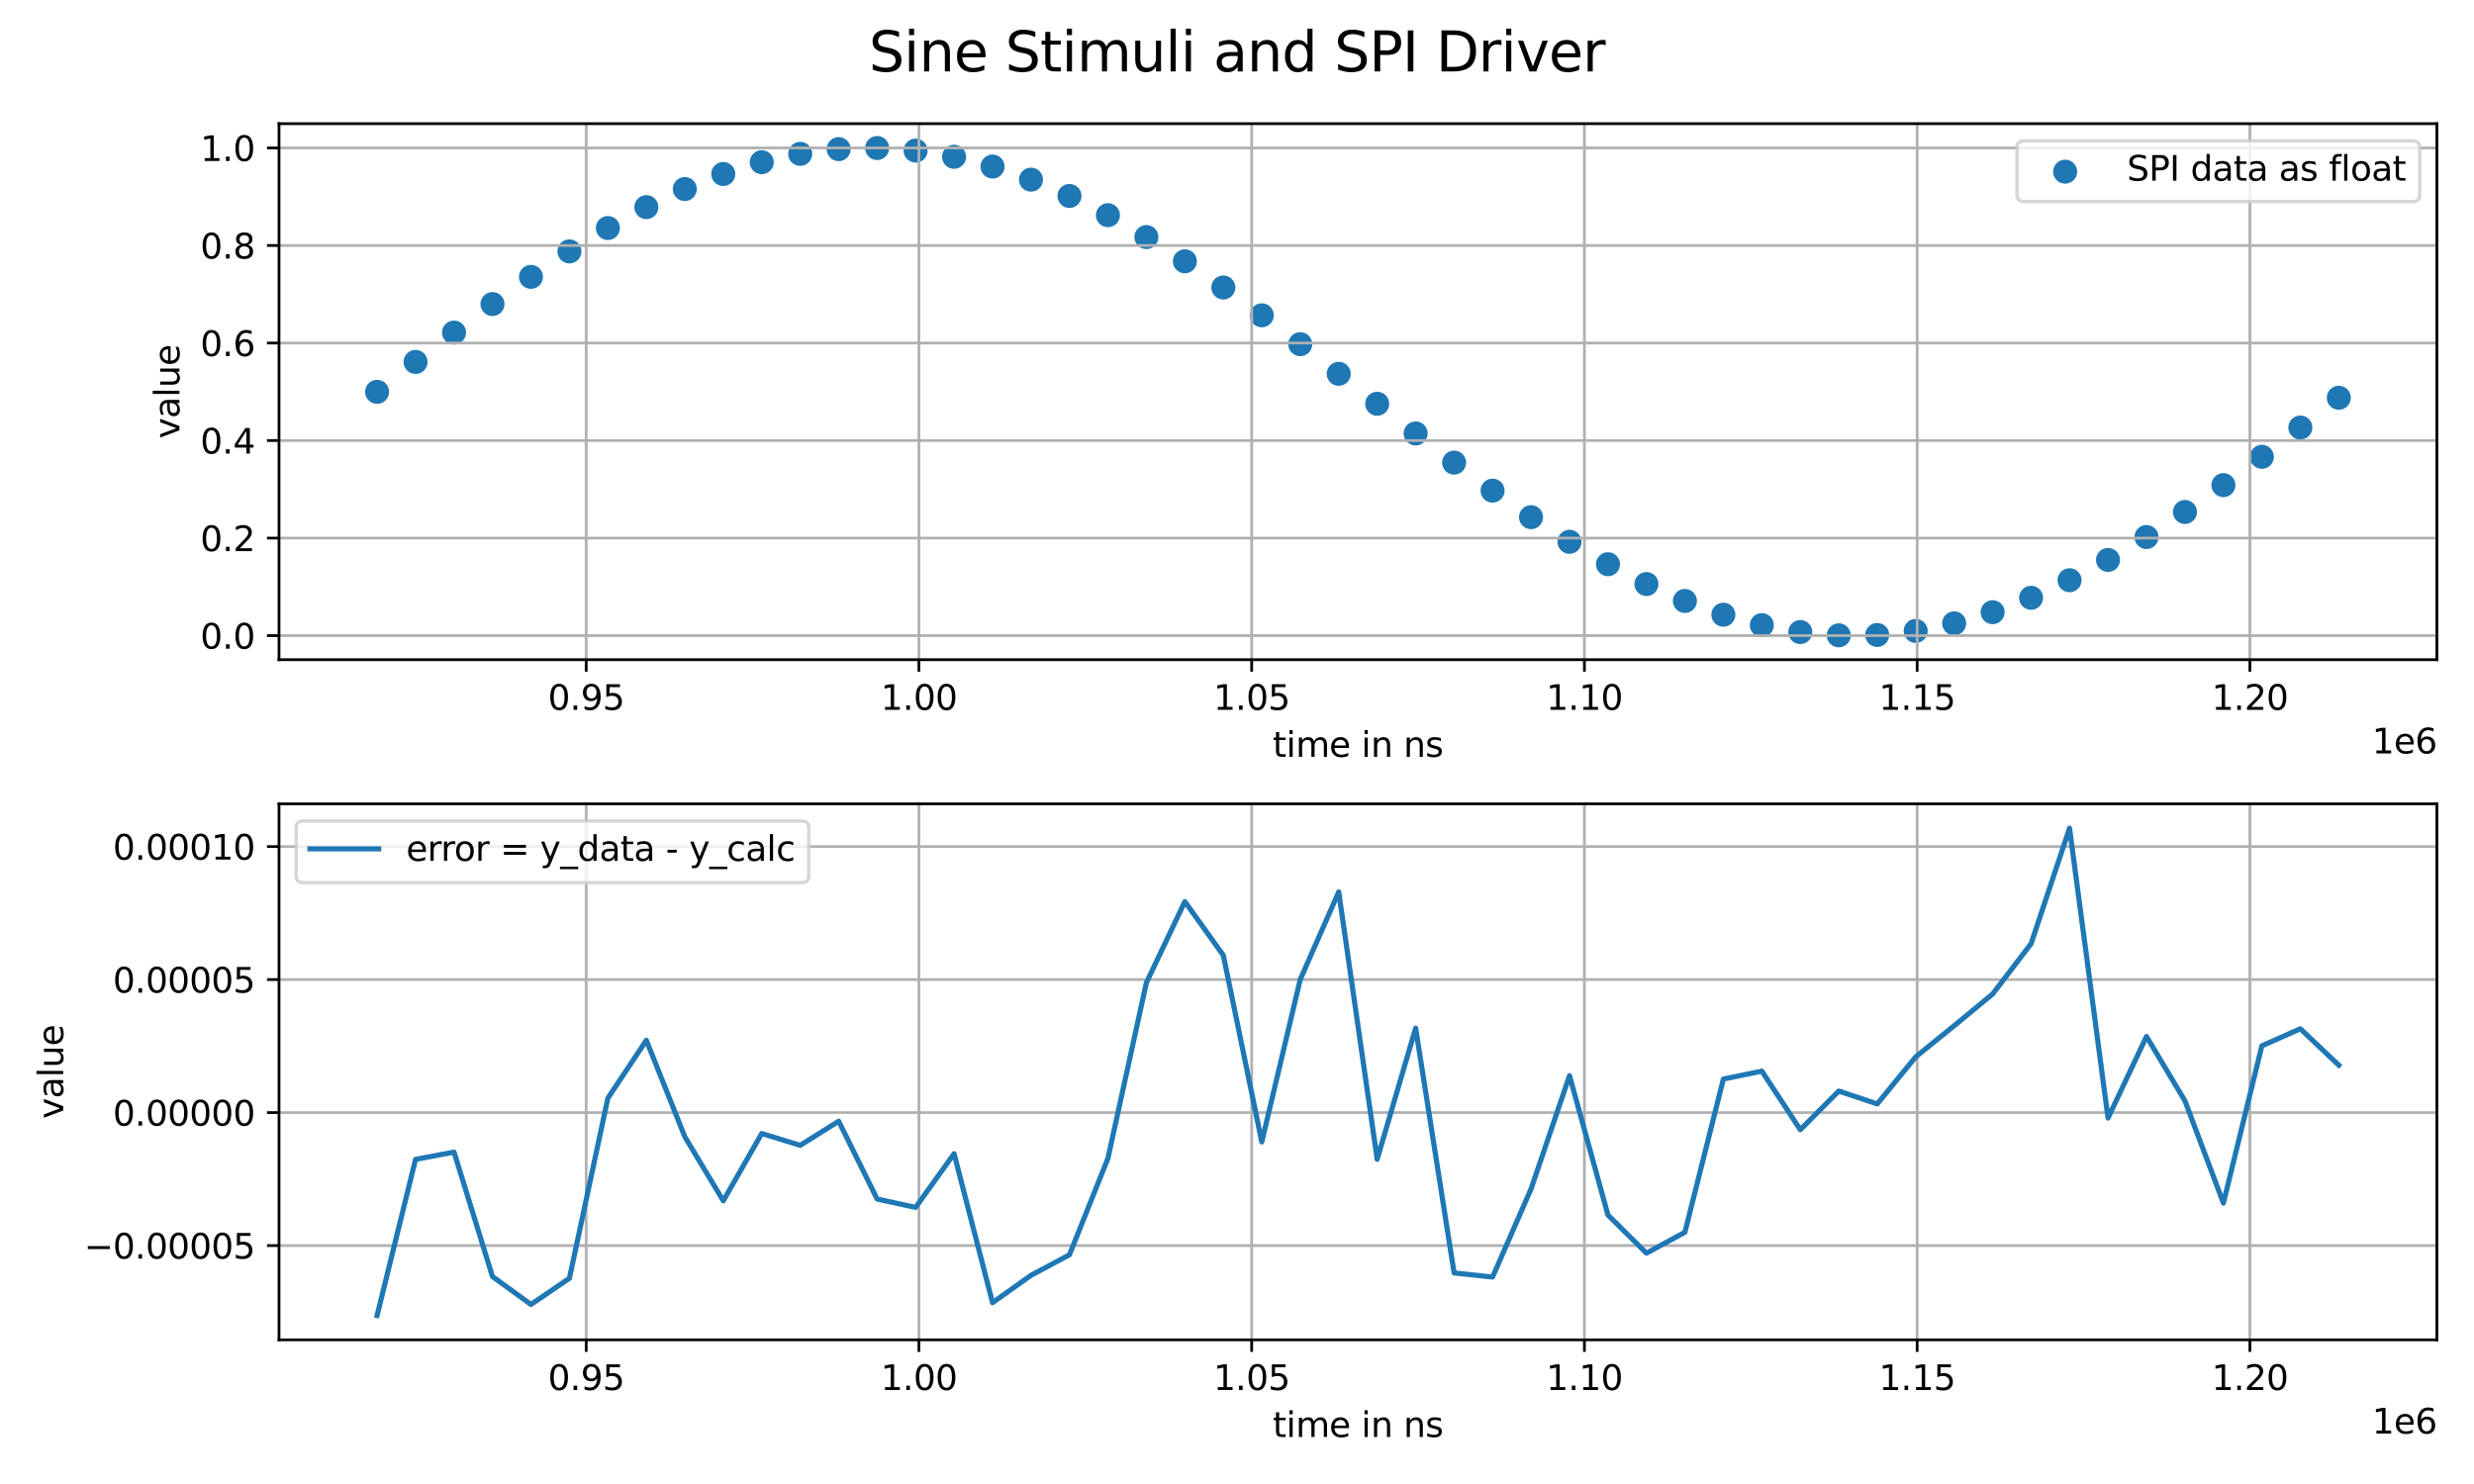 <?xml version="1.0" encoding="utf-8" standalone="no"?>
<!DOCTYPE svg PUBLIC "-//W3C//DTD SVG 1.1//EN"
  "http://www.w3.org/Graphics/SVG/1.1/DTD/svg11.dtd">
<svg xmlns:xlink="http://www.w3.org/1999/xlink" width="720pt" height="432pt" viewBox="0 0 720 432" xmlns="http://www.w3.org/2000/svg" version="1.1">
 <defs>
  <style type="text/css">*{stroke-linejoin: round; stroke-linecap: butt}</style>
 </defs>
 <g id="figure_1">
  <g id="patch_1">
   <path d="M 0 432 
L 720 432 
L 720 0 
L 0 0 
z
" style="fill: #ffffff"/>
  </g>
  <g id="axes_1">
   <g id="patch_2">
    <path d="M 81.2 192.04 
L 709.2 192.04 
L 709.2 36 
L 81.2 36 
z
" style="fill: #ffffff"/>
   </g>
   <g id="PathCollection_1">
    <defs>
     <path id="m13796aa347" d="M 0 3 
C 0.796 3 1.559 2.684 2.121 2.121 
C 2.684 1.559 3 0.796 3 0 
C 3 -0.796 2.684 -1.559 2.121 -2.121 
C 1.559 -2.684 0.796 -3 0 -3 
C -0.796 -3 -1.559 -2.684 -2.121 -2.121 
C -2.684 -1.559 -3 -0.796 -3 0 
C -3 0.796 -2.684 1.559 -2.121 2.121 
C -1.559 2.684 -0.796 3 0 3 
z
" style="stroke: #1f77b4"/>
    </defs>
    <g clip-path="url(#pb25245968d)">
     <use xlink:href="#m13796aa347" x="109.745" y="114.061" style="fill: #1f77b4; stroke: #1f77b4"/>
     <use xlink:href="#m13796aa347" x="120.94" y="105.364" style="fill: #1f77b4; stroke: #1f77b4"/>
     <use xlink:href="#m13796aa347" x="132.134" y="96.805" style="fill: #1f77b4; stroke: #1f77b4"/>
     <use xlink:href="#m13796aa347" x="143.328" y="88.512" style="fill: #1f77b4; stroke: #1f77b4"/>
     <use xlink:href="#m13796aa347" x="154.523" y="80.599" style="fill: #1f77b4; stroke: #1f77b4"/>
     <use xlink:href="#m13796aa347" x="165.717" y="73.186" style="fill: #1f77b4; stroke: #1f77b4"/>
     <use xlink:href="#m13796aa347" x="176.911" y="66.38" style="fill: #1f77b4; stroke: #1f77b4"/>
     <use xlink:href="#m13796aa347" x="188.106" y="60.297" style="fill: #1f77b4; stroke: #1f77b4"/>
     <use xlink:href="#m13796aa347" x="199.3" y="55.031" style="fill: #1f77b4; stroke: #1f77b4"/>
     <use xlink:href="#m13796aa347" x="210.494" y="50.651" style="fill: #1f77b4; stroke: #1f77b4"/>
     <use xlink:href="#m13796aa347" x="221.688" y="47.217" style="fill: #1f77b4; stroke: #1f77b4"/>
     <use xlink:href="#m13796aa347" x="232.883" y="44.793" style="fill: #1f77b4; stroke: #1f77b4"/>
     <use xlink:href="#m13796aa347" x="244.077" y="43.409" style="fill: #1f77b4; stroke: #1f77b4"/>
     <use xlink:href="#m13796aa347" x="255.271" y="43.093" style="fill: #1f77b4; stroke: #1f77b4"/>
     <use xlink:href="#m13796aa347" x="266.466" y="43.84" style="fill: #1f77b4; stroke: #1f77b4"/>
     <use xlink:href="#m13796aa347" x="277.66" y="45.64" style="fill: #1f77b4; stroke: #1f77b4"/>
     <use xlink:href="#m13796aa347" x="288.854" y="48.48" style="fill: #1f77b4; stroke: #1f77b4"/>
     <use xlink:href="#m13796aa347" x="300.048" y="52.297" style="fill: #1f77b4; stroke: #1f77b4"/>
     <use xlink:href="#m13796aa347" x="311.243" y="57.043" style="fill: #1f77b4; stroke: #1f77b4"/>
     <use xlink:href="#m13796aa347" x="322.437" y="62.643" style="fill: #1f77b4; stroke: #1f77b4"/>
     <use xlink:href="#m13796aa347" x="333.631" y="69.012" style="fill: #1f77b4; stroke: #1f77b4"/>
     <use xlink:href="#m13796aa347" x="344.826" y="76.063" style="fill: #1f77b4; stroke: #1f77b4"/>
     <use xlink:href="#m13796aa347" x="356.02" y="83.693" style="fill: #1f77b4; stroke: #1f77b4"/>
     <use xlink:href="#m13796aa347" x="367.214" y="91.786" style="fill: #1f77b4; stroke: #1f77b4"/>
     <use xlink:href="#m13796aa347" x="378.409" y="100.195" style="fill: #1f77b4; stroke: #1f77b4"/>
     <use xlink:href="#m13796aa347" x="389.603" y="108.817" style="fill: #1f77b4; stroke: #1f77b4"/>
     <use xlink:href="#m13796aa347" x="400.797" y="117.536" style="fill: #1f77b4; stroke: #1f77b4"/>
     <use xlink:href="#m13796aa347" x="411.991" y="126.181" style="fill: #1f77b4; stroke: #1f77b4"/>
     <use xlink:href="#m13796aa347" x="423.186" y="134.664" style="fill: #1f77b4; stroke: #1f77b4"/>
     <use xlink:href="#m13796aa347" x="434.38" y="142.825" style="fill: #1f77b4; stroke: #1f77b4"/>
     <use xlink:href="#m13796aa347" x="445.574" y="150.547" style="fill: #1f77b4; stroke: #1f77b4"/>
     <use xlink:href="#m13796aa347" x="456.769" y="157.72" style="fill: #1f77b4; stroke: #1f77b4"/>
     <use xlink:href="#m13796aa347" x="467.963" y="164.249" style="fill: #1f77b4; stroke: #1f77b4"/>
     <use xlink:href="#m13796aa347" x="479.157" y="170.017" style="fill: #1f77b4; stroke: #1f77b4"/>
     <use xlink:href="#m13796aa347" x="490.352" y="174.941" style="fill: #1f77b4; stroke: #1f77b4"/>
     <use xlink:href="#m13796aa347" x="501.546" y="178.942" style="fill: #1f77b4; stroke: #1f77b4"/>
     <use xlink:href="#m13796aa347" x="512.74" y="181.975" style="fill: #1f77b4; stroke: #1f77b4"/>
     <use xlink:href="#m13796aa347" x="523.934" y="183.99" style="fill: #1f77b4; stroke: #1f77b4"/>
     <use xlink:href="#m13796aa347" x="535.129" y="184.947" style="fill: #1f77b4; stroke: #1f77b4"/>
     <use xlink:href="#m13796aa347" x="546.323" y="184.841" style="fill: #1f77b4; stroke: #1f77b4"/>
     <use xlink:href="#m13796aa347" x="557.517" y="183.667" style="fill: #1f77b4; stroke: #1f77b4"/>
     <use xlink:href="#m13796aa347" x="568.712" y="181.447" style="fill: #1f77b4; stroke: #1f77b4"/>
     <use xlink:href="#m13796aa347" x="579.906" y="178.212" style="fill: #1f77b4; stroke: #1f77b4"/>
     <use xlink:href="#m13796aa347" x="591.1" y="174.012" style="fill: #1f77b4; stroke: #1f77b4"/>
     <use xlink:href="#m13796aa347" x="602.294" y="168.906" style="fill: #1f77b4; stroke: #1f77b4"/>
     <use xlink:href="#m13796aa347" x="613.489" y="162.997" style="fill: #1f77b4; stroke: #1f77b4"/>
     <use xlink:href="#m13796aa347" x="624.683" y="156.331" style="fill: #1f77b4; stroke: #1f77b4"/>
     <use xlink:href="#m13796aa347" x="635.877" y="149.037" style="fill: #1f77b4; stroke: #1f77b4"/>
     <use xlink:href="#m13796aa347" x="647.072" y="141.219" style="fill: #1f77b4; stroke: #1f77b4"/>
     <use xlink:href="#m13796aa347" x="658.266" y="132.979" style="fill: #1f77b4; stroke: #1f77b4"/>
     <use xlink:href="#m13796aa347" x="669.46" y="124.461" style="fill: #1f77b4; stroke: #1f77b4"/>
     <use xlink:href="#m13796aa347" x="680.655" y="115.79" style="fill: #1f77b4; stroke: #1f77b4"/>
    </g>
   </g>
   <g id="matplotlib.axis_1">
    <g id="xtick_1">
     <g id="line2d_1">
      <path d="M 170.597 192.04 
L 170.597 36 
" clip-path="url(#pb25245968d)" style="fill: none; stroke: #b0b0b0; stroke-width: 0.8; stroke-linecap: square"/>
     </g>
     <g id="line2d_2">
      <defs>
       <path id="mbb9a3cf200" d="M 0 0 
L 0 3.5 
" style="stroke: #000000; stroke-width: 0.8"/>
      </defs>
      <g>
       <use xlink:href="#mbb9a3cf200" x="170.597" y="192.04" style="stroke: #000000; stroke-width: 0.8"/>
      </g>
     </g>
     <g id="text_1">
      <!-- 0.95 -->
      <g transform="translate(159.465 206.638)scale(0.1 -0.1)">
       <defs>
        <path id="DejaVuSans-30" d="M 2034 4250 
Q 1547 4250 1301 3770 
Q 1056 3291 1056 2328 
Q 1056 1369 1301 889 
Q 1547 409 2034 409 
Q 2525 409 2770 889 
Q 3016 1369 3016 2328 
Q 3016 3291 2770 3770 
Q 2525 4250 2034 4250 
z
M 2034 4750 
Q 2819 4750 3233 4129 
Q 3647 3509 3647 2328 
Q 3647 1150 3233 529 
Q 2819 -91 2034 -91 
Q 1250 -91 836 529 
Q 422 1150 422 2328 
Q 422 3509 836 4129 
Q 1250 4750 2034 4750 
z
" transform="scale(0.016)"/>
        <path id="DejaVuSans-2e" d="M 684 794 
L 1344 794 
L 1344 0 
L 684 0 
L 684 794 
z
" transform="scale(0.016)"/>
        <path id="DejaVuSans-39" d="M 703 97 
L 703 672 
Q 941 559 1184 500 
Q 1428 441 1663 441 
Q 2288 441 2617 861 
Q 2947 1281 2994 2138 
Q 2813 1869 2534 1725 
Q 2256 1581 1919 1581 
Q 1219 1581 811 2004 
Q 403 2428 403 3163 
Q 403 3881 828 4315 
Q 1253 4750 1959 4750 
Q 2769 4750 3195 4129 
Q 3622 3509 3622 2328 
Q 3622 1225 3098 567 
Q 2575 -91 1691 -91 
Q 1453 -91 1209 -44 
Q 966 3 703 97 
z
M 1959 2075 
Q 2384 2075 2632 2365 
Q 2881 2656 2881 3163 
Q 2881 3666 2632 3958 
Q 2384 4250 1959 4250 
Q 1534 4250 1286 3958 
Q 1038 3666 1038 3163 
Q 1038 2656 1286 2365 
Q 1534 2075 1959 2075 
z
" transform="scale(0.016)"/>
        <path id="DejaVuSans-35" d="M 691 4666 
L 3169 4666 
L 3169 4134 
L 1269 4134 
L 1269 2991 
Q 1406 3038 1543 3061 
Q 1681 3084 1819 3084 
Q 2600 3084 3056 2656 
Q 3513 2228 3513 1497 
Q 3513 744 3044 326 
Q 2575 -91 1722 -91 
Q 1428 -91 1123 -41 
Q 819 9 494 109 
L 494 744 
Q 775 591 1075 516 
Q 1375 441 1709 441 
Q 2250 441 2565 725 
Q 2881 1009 2881 1497 
Q 2881 1984 2565 2268 
Q 2250 2553 1709 2553 
Q 1456 2553 1204 2497 
Q 953 2441 691 2322 
L 691 4666 
z
" transform="scale(0.016)"/>
       </defs>
       <use xlink:href="#DejaVuSans-30"/>
       <use xlink:href="#DejaVuSans-2e" x="63.623"/>
       <use xlink:href="#DejaVuSans-39" x="95.41"/>
       <use xlink:href="#DejaVuSans-35" x="159.033"/>
      </g>
     </g>
    </g>
    <g id="xtick_2">
     <g id="line2d_3">
      <path d="M 267.434 192.04 
L 267.434 36 
" clip-path="url(#pb25245968d)" style="fill: none; stroke: #b0b0b0; stroke-width: 0.8; stroke-linecap: square"/>
     </g>
     <g id="line2d_4">
      <g>
       <use xlink:href="#mbb9a3cf200" x="267.434" y="192.04" style="stroke: #000000; stroke-width: 0.8"/>
      </g>
     </g>
     <g id="text_2">
      <!-- 1.00 -->
      <g transform="translate(256.301 206.638)scale(0.1 -0.1)">
       <defs>
        <path id="DejaVuSans-31" d="M 794 531 
L 1825 531 
L 1825 4091 
L 703 3866 
L 703 4441 
L 1819 4666 
L 2450 4666 
L 2450 531 
L 3481 531 
L 3481 0 
L 794 0 
L 794 531 
z
" transform="scale(0.016)"/>
       </defs>
       <use xlink:href="#DejaVuSans-31"/>
       <use xlink:href="#DejaVuSans-2e" x="63.623"/>
       <use xlink:href="#DejaVuSans-30" x="95.41"/>
       <use xlink:href="#DejaVuSans-30" x="159.033"/>
      </g>
     </g>
    </g>
    <g id="xtick_3">
     <g id="line2d_5">
      <path d="M 364.27 192.04 
L 364.27 36 
" clip-path="url(#pb25245968d)" style="fill: none; stroke: #b0b0b0; stroke-width: 0.8; stroke-linecap: square"/>
     </g>
     <g id="line2d_6">
      <g>
       <use xlink:href="#mbb9a3cf200" x="364.27" y="192.04" style="stroke: #000000; stroke-width: 0.8"/>
      </g>
     </g>
     <g id="text_3">
      <!-- 1.05 -->
      <g transform="translate(353.138 206.638)scale(0.1 -0.1)">
       <use xlink:href="#DejaVuSans-31"/>
       <use xlink:href="#DejaVuSans-2e" x="63.623"/>
       <use xlink:href="#DejaVuSans-30" x="95.41"/>
       <use xlink:href="#DejaVuSans-35" x="159.033"/>
      </g>
     </g>
    </g>
    <g id="xtick_4">
     <g id="line2d_7">
      <path d="M 461.107 192.04 
L 461.107 36 
" clip-path="url(#pb25245968d)" style="fill: none; stroke: #b0b0b0; stroke-width: 0.8; stroke-linecap: square"/>
     </g>
     <g id="line2d_8">
      <g>
       <use xlink:href="#mbb9a3cf200" x="461.107" y="192.04" style="stroke: #000000; stroke-width: 0.8"/>
      </g>
     </g>
     <g id="text_4">
      <!-- 1.10 -->
      <g transform="translate(449.974 206.638)scale(0.1 -0.1)">
       <use xlink:href="#DejaVuSans-31"/>
       <use xlink:href="#DejaVuSans-2e" x="63.623"/>
       <use xlink:href="#DejaVuSans-31" x="95.41"/>
       <use xlink:href="#DejaVuSans-30" x="159.033"/>
      </g>
     </g>
    </g>
    <g id="xtick_5">
     <g id="line2d_9">
      <path d="M 557.943 192.04 
L 557.943 36 
" clip-path="url(#pb25245968d)" style="fill: none; stroke: #b0b0b0; stroke-width: 0.8; stroke-linecap: square"/>
     </g>
     <g id="line2d_10">
      <g>
       <use xlink:href="#mbb9a3cf200" x="557.943" y="192.04" style="stroke: #000000; stroke-width: 0.8"/>
      </g>
     </g>
     <g id="text_5">
      <!-- 1.15 -->
      <g transform="translate(546.811 206.638)scale(0.1 -0.1)">
       <use xlink:href="#DejaVuSans-31"/>
       <use xlink:href="#DejaVuSans-2e" x="63.623"/>
       <use xlink:href="#DejaVuSans-31" x="95.41"/>
       <use xlink:href="#DejaVuSans-35" x="159.033"/>
      </g>
     </g>
    </g>
    <g id="xtick_6">
     <g id="line2d_11">
      <path d="M 654.78 192.04 
L 654.78 36 
" clip-path="url(#pb25245968d)" style="fill: none; stroke: #b0b0b0; stroke-width: 0.8; stroke-linecap: square"/>
     </g>
     <g id="line2d_12">
      <g>
       <use xlink:href="#mbb9a3cf200" x="654.78" y="192.04" style="stroke: #000000; stroke-width: 0.8"/>
      </g>
     </g>
     <g id="text_6">
      <!-- 1.20 -->
      <g transform="translate(643.647 206.638)scale(0.1 -0.1)">
       <defs>
        <path id="DejaVuSans-32" d="M 1228 531 
L 3431 531 
L 3431 0 
L 469 0 
L 469 531 
Q 828 903 1448 1529 
Q 2069 2156 2228 2338 
Q 2531 2678 2651 2914 
Q 2772 3150 2772 3378 
Q 2772 3750 2511 3984 
Q 2250 4219 1831 4219 
Q 1534 4219 1204 4116 
Q 875 4013 500 3803 
L 500 4441 
Q 881 4594 1212 4672 
Q 1544 4750 1819 4750 
Q 2544 4750 2975 4387 
Q 3406 4025 3406 3419 
Q 3406 3131 3298 2873 
Q 3191 2616 2906 2266 
Q 2828 2175 2409 1742 
Q 1991 1309 1228 531 
z
" transform="scale(0.016)"/>
       </defs>
       <use xlink:href="#DejaVuSans-31"/>
       <use xlink:href="#DejaVuSans-2e" x="63.623"/>
       <use xlink:href="#DejaVuSans-32" x="95.41"/>
       <use xlink:href="#DejaVuSans-30" x="159.033"/>
      </g>
     </g>
    </g>
    <g id="text_7">
     <!-- time in ns -->
     <g transform="translate(370.395 220.317)scale(0.1 -0.1)">
      <defs>
       <path id="DejaVuSans-74" d="M 1172 4494 
L 1172 3500 
L 2356 3500 
L 2356 3053 
L 1172 3053 
L 1172 1153 
Q 1172 725 1289 603 
Q 1406 481 1766 481 
L 2356 481 
L 2356 0 
L 1766 0 
Q 1100 0 847 248 
Q 594 497 594 1153 
L 594 3053 
L 172 3053 
L 172 3500 
L 594 3500 
L 594 4494 
L 1172 4494 
z
" transform="scale(0.016)"/>
       <path id="DejaVuSans-69" d="M 603 3500 
L 1178 3500 
L 1178 0 
L 603 0 
L 603 3500 
z
M 603 4863 
L 1178 4863 
L 1178 4134 
L 603 4134 
L 603 4863 
z
" transform="scale(0.016)"/>
       <path id="DejaVuSans-6d" d="M 3328 2828 
Q 3544 3216 3844 3400 
Q 4144 3584 4550 3584 
Q 5097 3584 5394 3201 
Q 5691 2819 5691 2113 
L 5691 0 
L 5113 0 
L 5113 2094 
Q 5113 2597 4934 2840 
Q 4756 3084 4391 3084 
Q 3944 3084 3684 2787 
Q 3425 2491 3425 1978 
L 3425 0 
L 2847 0 
L 2847 2094 
Q 2847 2600 2669 2842 
Q 2491 3084 2119 3084 
Q 1678 3084 1418 2786 
Q 1159 2488 1159 1978 
L 1159 0 
L 581 0 
L 581 3500 
L 1159 3500 
L 1159 2956 
Q 1356 3278 1631 3431 
Q 1906 3584 2284 3584 
Q 2666 3584 2933 3390 
Q 3200 3197 3328 2828 
z
" transform="scale(0.016)"/>
       <path id="DejaVuSans-65" d="M 3597 1894 
L 3597 1613 
L 953 1613 
Q 991 1019 1311 708 
Q 1631 397 2203 397 
Q 2534 397 2845 478 
Q 3156 559 3463 722 
L 3463 178 
Q 3153 47 2828 -22 
Q 2503 -91 2169 -91 
Q 1331 -91 842 396 
Q 353 884 353 1716 
Q 353 2575 817 3079 
Q 1281 3584 2069 3584 
Q 2775 3584 3186 3129 
Q 3597 2675 3597 1894 
z
M 3022 2063 
Q 3016 2534 2758 2815 
Q 2500 3097 2075 3097 
Q 1594 3097 1305 2825 
Q 1016 2553 972 2059 
L 3022 2063 
z
" transform="scale(0.016)"/>
       <path id="DejaVuSans-20" transform="scale(0.016)"/>
       <path id="DejaVuSans-6e" d="M 3513 2113 
L 3513 0 
L 2938 0 
L 2938 2094 
Q 2938 2591 2744 2837 
Q 2550 3084 2163 3084 
Q 1697 3084 1428 2787 
Q 1159 2491 1159 1978 
L 1159 0 
L 581 0 
L 581 3500 
L 1159 3500 
L 1159 2956 
Q 1366 3272 1645 3428 
Q 1925 3584 2291 3584 
Q 2894 3584 3203 3211 
Q 3513 2838 3513 2113 
z
" transform="scale(0.016)"/>
       <path id="DejaVuSans-73" d="M 2834 3397 
L 2834 2853 
Q 2591 2978 2328 3040 
Q 2066 3103 1784 3103 
Q 1356 3103 1142 2972 
Q 928 2841 928 2578 
Q 928 2378 1081 2264 
Q 1234 2150 1697 2047 
L 1894 2003 
Q 2506 1872 2764 1633 
Q 3022 1394 3022 966 
Q 3022 478 2636 193 
Q 2250 -91 1575 -91 
Q 1294 -91 989 -36 
Q 684 19 347 128 
L 347 722 
Q 666 556 975 473 
Q 1284 391 1588 391 
Q 1994 391 2212 530 
Q 2431 669 2431 922 
Q 2431 1156 2273 1281 
Q 2116 1406 1581 1522 
L 1381 1569 
Q 847 1681 609 1914 
Q 372 2147 372 2553 
Q 372 3047 722 3315 
Q 1072 3584 1716 3584 
Q 2034 3584 2315 3537 
Q 2597 3491 2834 3397 
z
" transform="scale(0.016)"/>
      </defs>
      <use xlink:href="#DejaVuSans-74"/>
      <use xlink:href="#DejaVuSans-69" x="39.209"/>
      <use xlink:href="#DejaVuSans-6d" x="66.992"/>
      <use xlink:href="#DejaVuSans-65" x="164.404"/>
      <use xlink:href="#DejaVuSans-20" x="225.928"/>
      <use xlink:href="#DejaVuSans-69" x="257.715"/>
      <use xlink:href="#DejaVuSans-6e" x="285.498"/>
      <use xlink:href="#DejaVuSans-20" x="348.877"/>
      <use xlink:href="#DejaVuSans-6e" x="380.664"/>
      <use xlink:href="#DejaVuSans-73" x="444.043"/>
     </g>
    </g>
    <g id="text_8">
     <!-- 1e6 -->
     <g transform="translate(690.322 219.317)scale(0.1 -0.1)">
      <defs>
       <path id="DejaVuSans-36" d="M 2113 2584 
Q 1688 2584 1439 2293 
Q 1191 2003 1191 1497 
Q 1191 994 1439 701 
Q 1688 409 2113 409 
Q 2538 409 2786 701 
Q 3034 994 3034 1497 
Q 3034 2003 2786 2293 
Q 2538 2584 2113 2584 
z
M 3366 4563 
L 3366 3988 
Q 3128 4100 2886 4159 
Q 2644 4219 2406 4219 
Q 1781 4219 1451 3797 
Q 1122 3375 1075 2522 
Q 1259 2794 1537 2939 
Q 1816 3084 2150 3084 
Q 2853 3084 3261 2657 
Q 3669 2231 3669 1497 
Q 3669 778 3244 343 
Q 2819 -91 2113 -91 
Q 1303 -91 875 529 
Q 447 1150 447 2328 
Q 447 3434 972 4092 
Q 1497 4750 2381 4750 
Q 2619 4750 2861 4703 
Q 3103 4656 3366 4563 
z
" transform="scale(0.016)"/>
      </defs>
      <use xlink:href="#DejaVuSans-31"/>
      <use xlink:href="#DejaVuSans-65" x="63.623"/>
      <use xlink:href="#DejaVuSans-36" x="125.146"/>
     </g>
    </g>
   </g>
   <g id="matplotlib.axis_2">
    <g id="ytick_1">
     <g id="line2d_13">
      <path d="M 81.2 185.034 
L 709.2 185.034 
" clip-path="url(#pb25245968d)" style="fill: none; stroke: #b0b0b0; stroke-width: 0.8; stroke-linecap: square"/>
     </g>
     <g id="line2d_14">
      <defs>
       <path id="m24b85fff08" d="M 0 0 
L -3.5 0 
" style="stroke: #000000; stroke-width: 0.8"/>
      </defs>
      <g>
       <use xlink:href="#m24b85fff08" x="81.2" y="185.034" style="stroke: #000000; stroke-width: 0.8"/>
      </g>
     </g>
     <g id="text_9">
      <!-- 0.0 -->
      <g transform="translate(58.297 188.833)scale(0.1 -0.1)">
       <use xlink:href="#DejaVuSans-30"/>
       <use xlink:href="#DejaVuSans-2e" x="63.623"/>
       <use xlink:href="#DejaVuSans-30" x="95.41"/>
      </g>
     </g>
    </g>
    <g id="ytick_2">
     <g id="line2d_15">
      <path d="M 81.2 156.64 
L 709.2 156.64 
" clip-path="url(#pb25245968d)" style="fill: none; stroke: #b0b0b0; stroke-width: 0.8; stroke-linecap: square"/>
     </g>
     <g id="line2d_16">
      <g>
       <use xlink:href="#m24b85fff08" x="81.2" y="156.64" style="stroke: #000000; stroke-width: 0.8"/>
      </g>
     </g>
     <g id="text_10">
      <!-- 0.2 -->
      <g transform="translate(58.297 160.44)scale(0.1 -0.1)">
       <use xlink:href="#DejaVuSans-30"/>
       <use xlink:href="#DejaVuSans-2e" x="63.623"/>
       <use xlink:href="#DejaVuSans-32" x="95.41"/>
      </g>
     </g>
    </g>
    <g id="ytick_3">
     <g id="line2d_17">
      <path d="M 81.2 128.247 
L 709.2 128.247 
" clip-path="url(#pb25245968d)" style="fill: none; stroke: #b0b0b0; stroke-width: 0.8; stroke-linecap: square"/>
     </g>
     <g id="line2d_18">
      <g>
       <use xlink:href="#m24b85fff08" x="81.2" y="128.247" style="stroke: #000000; stroke-width: 0.8"/>
      </g>
     </g>
     <g id="text_11">
      <!-- 0.4 -->
      <g transform="translate(58.297 132.046)scale(0.1 -0.1)">
       <defs>
        <path id="DejaVuSans-34" d="M 2419 4116 
L 825 1625 
L 2419 1625 
L 2419 4116 
z
M 2253 4666 
L 3047 4666 
L 3047 1625 
L 3713 1625 
L 3713 1100 
L 3047 1100 
L 3047 0 
L 2419 0 
L 2419 1100 
L 313 1100 
L 313 1709 
L 2253 4666 
z
" transform="scale(0.016)"/>
       </defs>
       <use xlink:href="#DejaVuSans-30"/>
       <use xlink:href="#DejaVuSans-2e" x="63.623"/>
       <use xlink:href="#DejaVuSans-34" x="95.41"/>
      </g>
     </g>
    </g>
    <g id="ytick_4">
     <g id="line2d_19">
      <path d="M 81.2 99.854 
L 709.2 99.854 
" clip-path="url(#pb25245968d)" style="fill: none; stroke: #b0b0b0; stroke-width: 0.8; stroke-linecap: square"/>
     </g>
     <g id="line2d_20">
      <g>
       <use xlink:href="#m24b85fff08" x="81.2" y="99.854" style="stroke: #000000; stroke-width: 0.8"/>
      </g>
     </g>
     <g id="text_12">
      <!-- 0.6 -->
      <g transform="translate(58.297 103.653)scale(0.1 -0.1)">
       <use xlink:href="#DejaVuSans-30"/>
       <use xlink:href="#DejaVuSans-2e" x="63.623"/>
       <use xlink:href="#DejaVuSans-36" x="95.41"/>
      </g>
     </g>
    </g>
    <g id="ytick_5">
     <g id="line2d_21">
      <path d="M 81.2 71.46 
L 709.2 71.46 
" clip-path="url(#pb25245968d)" style="fill: none; stroke: #b0b0b0; stroke-width: 0.8; stroke-linecap: square"/>
     </g>
     <g id="line2d_22">
      <g>
       <use xlink:href="#m24b85fff08" x="81.2" y="71.46" style="stroke: #000000; stroke-width: 0.8"/>
      </g>
     </g>
     <g id="text_13">
      <!-- 0.8 -->
      <g transform="translate(58.297 75.259)scale(0.1 -0.1)">
       <defs>
        <path id="DejaVuSans-38" d="M 2034 2216 
Q 1584 2216 1326 1975 
Q 1069 1734 1069 1313 
Q 1069 891 1326 650 
Q 1584 409 2034 409 
Q 2484 409 2743 651 
Q 3003 894 3003 1313 
Q 3003 1734 2745 1975 
Q 2488 2216 2034 2216 
z
M 1403 2484 
Q 997 2584 770 2862 
Q 544 3141 544 3541 
Q 544 4100 942 4425 
Q 1341 4750 2034 4750 
Q 2731 4750 3128 4425 
Q 3525 4100 3525 3541 
Q 3525 3141 3298 2862 
Q 3072 2584 2669 2484 
Q 3125 2378 3379 2068 
Q 3634 1759 3634 1313 
Q 3634 634 3220 271 
Q 2806 -91 2034 -91 
Q 1263 -91 848 271 
Q 434 634 434 1313 
Q 434 1759 690 2068 
Q 947 2378 1403 2484 
z
M 1172 3481 
Q 1172 3119 1398 2916 
Q 1625 2713 2034 2713 
Q 2441 2713 2670 2916 
Q 2900 3119 2900 3481 
Q 2900 3844 2670 4047 
Q 2441 4250 2034 4250 
Q 1625 4250 1398 4047 
Q 1172 3844 1172 3481 
z
" transform="scale(0.016)"/>
       </defs>
       <use xlink:href="#DejaVuSans-30"/>
       <use xlink:href="#DejaVuSans-2e" x="63.623"/>
       <use xlink:href="#DejaVuSans-38" x="95.41"/>
      </g>
     </g>
    </g>
    <g id="ytick_6">
     <g id="line2d_23">
      <path d="M 81.2 43.067 
L 709.2 43.067 
" clip-path="url(#pb25245968d)" style="fill: none; stroke: #b0b0b0; stroke-width: 0.8; stroke-linecap: square"/>
     </g>
     <g id="line2d_24">
      <g>
       <use xlink:href="#m24b85fff08" x="81.2" y="43.067" style="stroke: #000000; stroke-width: 0.8"/>
      </g>
     </g>
     <g id="text_14">
      <!-- 1.0 -->
      <g transform="translate(58.297 46.866)scale(0.1 -0.1)">
       <use xlink:href="#DejaVuSans-31"/>
       <use xlink:href="#DejaVuSans-2e" x="63.623"/>
       <use xlink:href="#DejaVuSans-30" x="95.41"/>
      </g>
     </g>
    </g>
    <g id="text_15">
     <!-- value -->
     <g transform="translate(52.217 127.678)rotate(-90)scale(0.1 -0.1)">
      <defs>
       <path id="DejaVuSans-76" d="M 191 3500 
L 800 3500 
L 1894 563 
L 2988 3500 
L 3597 3500 
L 2284 0 
L 1503 0 
L 191 3500 
z
" transform="scale(0.016)"/>
       <path id="DejaVuSans-61" d="M 2194 1759 
Q 1497 1759 1228 1600 
Q 959 1441 959 1056 
Q 959 750 1161 570 
Q 1363 391 1709 391 
Q 2188 391 2477 730 
Q 2766 1069 2766 1631 
L 2766 1759 
L 2194 1759 
z
M 3341 1997 
L 3341 0 
L 2766 0 
L 2766 531 
Q 2569 213 2275 61 
Q 1981 -91 1556 -91 
Q 1019 -91 701 211 
Q 384 513 384 1019 
Q 384 1609 779 1909 
Q 1175 2209 1959 2209 
L 2766 2209 
L 2766 2266 
Q 2766 2663 2505 2880 
Q 2244 3097 1772 3097 
Q 1472 3097 1187 3025 
Q 903 2953 641 2809 
L 641 3341 
Q 956 3463 1253 3523 
Q 1550 3584 1831 3584 
Q 2591 3584 2966 3190 
Q 3341 2797 3341 1997 
z
" transform="scale(0.016)"/>
       <path id="DejaVuSans-6c" d="M 603 4863 
L 1178 4863 
L 1178 0 
L 603 0 
L 603 4863 
z
" transform="scale(0.016)"/>
       <path id="DejaVuSans-75" d="M 544 1381 
L 544 3500 
L 1119 3500 
L 1119 1403 
Q 1119 906 1312 657 
Q 1506 409 1894 409 
Q 2359 409 2629 706 
Q 2900 1003 2900 1516 
L 2900 3500 
L 3475 3500 
L 3475 0 
L 2900 0 
L 2900 538 
Q 2691 219 2414 64 
Q 2138 -91 1772 -91 
Q 1169 -91 856 284 
Q 544 659 544 1381 
z
M 1991 3584 
L 1991 3584 
z
" transform="scale(0.016)"/>
      </defs>
      <use xlink:href="#DejaVuSans-76"/>
      <use xlink:href="#DejaVuSans-61" x="59.18"/>
      <use xlink:href="#DejaVuSans-6c" x="120.459"/>
      <use xlink:href="#DejaVuSans-75" x="148.242"/>
      <use xlink:href="#DejaVuSans-65" x="211.621"/>
     </g>
    </g>
   </g>
   <g id="patch_3">
    <path d="M 81.2 192.04 
L 81.2 36 
" style="fill: none; stroke: #000000; stroke-width: 0.8; stroke-linejoin: miter; stroke-linecap: square"/>
   </g>
   <g id="patch_4">
    <path d="M 709.2 192.04 
L 709.2 36 
" style="fill: none; stroke: #000000; stroke-width: 0.8; stroke-linejoin: miter; stroke-linecap: square"/>
   </g>
   <g id="patch_5">
    <path d="M 81.2 192.04 
L 709.2 192.04 
" style="fill: none; stroke: #000000; stroke-width: 0.8; stroke-linejoin: miter; stroke-linecap: square"/>
   </g>
   <g id="patch_6">
    <path d="M 81.2 36 
L 709.2 36 
" style="fill: none; stroke: #000000; stroke-width: 0.8; stroke-linejoin: miter; stroke-linecap: square"/>
   </g>
   <g id="legend_1">
    <g id="patch_7">
     <path d="M 589.009 58.678 
L 702.2 58.678 
Q 704.2 58.678 704.2 56.678 
L 704.2 43 
Q 704.2 41 702.2 41 
L 589.009 41 
Q 587.009 41 587.009 43 
L 587.009 56.678 
Q 587.009 58.678 589.009 58.678 
z
" style="fill: #ffffff; opacity: 0.8; stroke: #cccccc; stroke-linejoin: miter"/>
    </g>
    <g id="PathCollection_2">
     <g>
      <use xlink:href="#m13796aa347" x="601.009" y="49.973" style="fill: #1f77b4; stroke: #1f77b4"/>
     </g>
    </g>
    <g id="text_16">
     <!-- SPI data as float -->
     <g transform="translate(619.009 52.598)scale(0.1 -0.1)">
      <defs>
       <path id="DejaVuSans-53" d="M 3425 4513 
L 3425 3897 
Q 3066 4069 2747 4153 
Q 2428 4238 2131 4238 
Q 1616 4238 1336 4038 
Q 1056 3838 1056 3469 
Q 1056 3159 1242 3001 
Q 1428 2844 1947 2747 
L 2328 2669 
Q 3034 2534 3370 2195 
Q 3706 1856 3706 1288 
Q 3706 609 3251 259 
Q 2797 -91 1919 -91 
Q 1588 -91 1214 -16 
Q 841 59 441 206 
L 441 856 
Q 825 641 1194 531 
Q 1563 422 1919 422 
Q 2459 422 2753 634 
Q 3047 847 3047 1241 
Q 3047 1584 2836 1778 
Q 2625 1972 2144 2069 
L 1759 2144 
Q 1053 2284 737 2584 
Q 422 2884 422 3419 
Q 422 4038 858 4394 
Q 1294 4750 2059 4750 
Q 2388 4750 2728 4690 
Q 3069 4631 3425 4513 
z
" transform="scale(0.016)"/>
       <path id="DejaVuSans-50" d="M 1259 4147 
L 1259 2394 
L 2053 2394 
Q 2494 2394 2734 2622 
Q 2975 2850 2975 3272 
Q 2975 3691 2734 3919 
Q 2494 4147 2053 4147 
L 1259 4147 
z
M 628 4666 
L 2053 4666 
Q 2838 4666 3239 4311 
Q 3641 3956 3641 3272 
Q 3641 2581 3239 2228 
Q 2838 1875 2053 1875 
L 1259 1875 
L 1259 0 
L 628 0 
L 628 4666 
z
" transform="scale(0.016)"/>
       <path id="DejaVuSans-49" d="M 628 4666 
L 1259 4666 
L 1259 0 
L 628 0 
L 628 4666 
z
" transform="scale(0.016)"/>
       <path id="DejaVuSans-64" d="M 2906 2969 
L 2906 4863 
L 3481 4863 
L 3481 0 
L 2906 0 
L 2906 525 
Q 2725 213 2448 61 
Q 2172 -91 1784 -91 
Q 1150 -91 751 415 
Q 353 922 353 1747 
Q 353 2572 751 3078 
Q 1150 3584 1784 3584 
Q 2172 3584 2448 3432 
Q 2725 3281 2906 2969 
z
M 947 1747 
Q 947 1113 1208 752 
Q 1469 391 1925 391 
Q 2381 391 2643 752 
Q 2906 1113 2906 1747 
Q 2906 2381 2643 2742 
Q 2381 3103 1925 3103 
Q 1469 3103 1208 2742 
Q 947 2381 947 1747 
z
" transform="scale(0.016)"/>
       <path id="DejaVuSans-66" d="M 2375 4863 
L 2375 4384 
L 1825 4384 
Q 1516 4384 1395 4259 
Q 1275 4134 1275 3809 
L 1275 3500 
L 2222 3500 
L 2222 3053 
L 1275 3053 
L 1275 0 
L 697 0 
L 697 3053 
L 147 3053 
L 147 3500 
L 697 3500 
L 697 3744 
Q 697 4328 969 4595 
Q 1241 4863 1831 4863 
L 2375 4863 
z
" transform="scale(0.016)"/>
       <path id="DejaVuSans-6f" d="M 1959 3097 
Q 1497 3097 1228 2736 
Q 959 2375 959 1747 
Q 959 1119 1226 758 
Q 1494 397 1959 397 
Q 2419 397 2687 759 
Q 2956 1122 2956 1747 
Q 2956 2369 2687 2733 
Q 2419 3097 1959 3097 
z
M 1959 3584 
Q 2709 3584 3137 3096 
Q 3566 2609 3566 1747 
Q 3566 888 3137 398 
Q 2709 -91 1959 -91 
Q 1206 -91 779 398 
Q 353 888 353 1747 
Q 353 2609 779 3096 
Q 1206 3584 1959 3584 
z
" transform="scale(0.016)"/>
      </defs>
      <use xlink:href="#DejaVuSans-53"/>
      <use xlink:href="#DejaVuSans-50" x="63.477"/>
      <use xlink:href="#DejaVuSans-49" x="123.779"/>
      <use xlink:href="#DejaVuSans-20" x="153.271"/>
      <use xlink:href="#DejaVuSans-64" x="185.059"/>
      <use xlink:href="#DejaVuSans-61" x="248.535"/>
      <use xlink:href="#DejaVuSans-74" x="309.814"/>
      <use xlink:href="#DejaVuSans-61" x="349.023"/>
      <use xlink:href="#DejaVuSans-20" x="410.303"/>
      <use xlink:href="#DejaVuSans-61" x="442.09"/>
      <use xlink:href="#DejaVuSans-73" x="503.369"/>
      <use xlink:href="#DejaVuSans-20" x="555.469"/>
      <use xlink:href="#DejaVuSans-66" x="587.256"/>
      <use xlink:href="#DejaVuSans-6c" x="622.461"/>
      <use xlink:href="#DejaVuSans-6f" x="650.244"/>
      <use xlink:href="#DejaVuSans-61" x="711.426"/>
      <use xlink:href="#DejaVuSans-74" x="772.705"/>
     </g>
    </g>
   </g>
  </g>
  <g id="axes_2">
   <g id="patch_8">
    <path d="M 81.2 390.04 
L 709.2 390.04 
L 709.2 234 
L 81.2 234 
z
" style="fill: #ffffff"/>
   </g>
   <g id="matplotlib.axis_3">
    <g id="xtick_7">
     <g id="line2d_25">
      <path d="M 170.597 390.04 
L 170.597 234 
" clip-path="url(#p9d8915cdab)" style="fill: none; stroke: #b0b0b0; stroke-width: 0.8; stroke-linecap: square"/>
     </g>
     <g id="line2d_26">
      <g>
       <use xlink:href="#mbb9a3cf200" x="170.597" y="390.04" style="stroke: #000000; stroke-width: 0.8"/>
      </g>
     </g>
     <g id="text_17">
      <!-- 0.95 -->
      <g transform="translate(159.465 404.638)scale(0.1 -0.1)">
       <use xlink:href="#DejaVuSans-30"/>
       <use xlink:href="#DejaVuSans-2e" x="63.623"/>
       <use xlink:href="#DejaVuSans-39" x="95.41"/>
       <use xlink:href="#DejaVuSans-35" x="159.033"/>
      </g>
     </g>
    </g>
    <g id="xtick_8">
     <g id="line2d_27">
      <path d="M 267.434 390.04 
L 267.434 234 
" clip-path="url(#p9d8915cdab)" style="fill: none; stroke: #b0b0b0; stroke-width: 0.8; stroke-linecap: square"/>
     </g>
     <g id="line2d_28">
      <g>
       <use xlink:href="#mbb9a3cf200" x="267.434" y="390.04" style="stroke: #000000; stroke-width: 0.8"/>
      </g>
     </g>
     <g id="text_18">
      <!-- 1.00 -->
      <g transform="translate(256.301 404.638)scale(0.1 -0.1)">
       <use xlink:href="#DejaVuSans-31"/>
       <use xlink:href="#DejaVuSans-2e" x="63.623"/>
       <use xlink:href="#DejaVuSans-30" x="95.41"/>
       <use xlink:href="#DejaVuSans-30" x="159.033"/>
      </g>
     </g>
    </g>
    <g id="xtick_9">
     <g id="line2d_29">
      <path d="M 364.27 390.04 
L 364.27 234 
" clip-path="url(#p9d8915cdab)" style="fill: none; stroke: #b0b0b0; stroke-width: 0.8; stroke-linecap: square"/>
     </g>
     <g id="line2d_30">
      <g>
       <use xlink:href="#mbb9a3cf200" x="364.27" y="390.04" style="stroke: #000000; stroke-width: 0.8"/>
      </g>
     </g>
     <g id="text_19">
      <!-- 1.05 -->
      <g transform="translate(353.138 404.638)scale(0.1 -0.1)">
       <use xlink:href="#DejaVuSans-31"/>
       <use xlink:href="#DejaVuSans-2e" x="63.623"/>
       <use xlink:href="#DejaVuSans-30" x="95.41"/>
       <use xlink:href="#DejaVuSans-35" x="159.033"/>
      </g>
     </g>
    </g>
    <g id="xtick_10">
     <g id="line2d_31">
      <path d="M 461.107 390.04 
L 461.107 234 
" clip-path="url(#p9d8915cdab)" style="fill: none; stroke: #b0b0b0; stroke-width: 0.8; stroke-linecap: square"/>
     </g>
     <g id="line2d_32">
      <g>
       <use xlink:href="#mbb9a3cf200" x="461.107" y="390.04" style="stroke: #000000; stroke-width: 0.8"/>
      </g>
     </g>
     <g id="text_20">
      <!-- 1.10 -->
      <g transform="translate(449.974 404.638)scale(0.1 -0.1)">
       <use xlink:href="#DejaVuSans-31"/>
       <use xlink:href="#DejaVuSans-2e" x="63.623"/>
       <use xlink:href="#DejaVuSans-31" x="95.41"/>
       <use xlink:href="#DejaVuSans-30" x="159.033"/>
      </g>
     </g>
    </g>
    <g id="xtick_11">
     <g id="line2d_33">
      <path d="M 557.943 390.04 
L 557.943 234 
" clip-path="url(#p9d8915cdab)" style="fill: none; stroke: #b0b0b0; stroke-width: 0.8; stroke-linecap: square"/>
     </g>
     <g id="line2d_34">
      <g>
       <use xlink:href="#mbb9a3cf200" x="557.943" y="390.04" style="stroke: #000000; stroke-width: 0.8"/>
      </g>
     </g>
     <g id="text_21">
      <!-- 1.15 -->
      <g transform="translate(546.811 404.638)scale(0.1 -0.1)">
       <use xlink:href="#DejaVuSans-31"/>
       <use xlink:href="#DejaVuSans-2e" x="63.623"/>
       <use xlink:href="#DejaVuSans-31" x="95.41"/>
       <use xlink:href="#DejaVuSans-35" x="159.033"/>
      </g>
     </g>
    </g>
    <g id="xtick_12">
     <g id="line2d_35">
      <path d="M 654.78 390.04 
L 654.78 234 
" clip-path="url(#p9d8915cdab)" style="fill: none; stroke: #b0b0b0; stroke-width: 0.8; stroke-linecap: square"/>
     </g>
     <g id="line2d_36">
      <g>
       <use xlink:href="#mbb9a3cf200" x="654.78" y="390.04" style="stroke: #000000; stroke-width: 0.8"/>
      </g>
     </g>
     <g id="text_22">
      <!-- 1.20 -->
      <g transform="translate(643.647 404.638)scale(0.1 -0.1)">
       <use xlink:href="#DejaVuSans-31"/>
       <use xlink:href="#DejaVuSans-2e" x="63.623"/>
       <use xlink:href="#DejaVuSans-32" x="95.41"/>
       <use xlink:href="#DejaVuSans-30" x="159.033"/>
      </g>
     </g>
    </g>
    <g id="text_23">
     <!-- time in ns -->
     <g transform="translate(370.395 418.317)scale(0.1 -0.1)">
      <use xlink:href="#DejaVuSans-74"/>
      <use xlink:href="#DejaVuSans-69" x="39.209"/>
      <use xlink:href="#DejaVuSans-6d" x="66.992"/>
      <use xlink:href="#DejaVuSans-65" x="164.404"/>
      <use xlink:href="#DejaVuSans-20" x="225.928"/>
      <use xlink:href="#DejaVuSans-69" x="257.715"/>
      <use xlink:href="#DejaVuSans-6e" x="285.498"/>
      <use xlink:href="#DejaVuSans-20" x="348.877"/>
      <use xlink:href="#DejaVuSans-6e" x="380.664"/>
      <use xlink:href="#DejaVuSans-73" x="444.043"/>
     </g>
    </g>
    <g id="text_24">
     <!-- 1e6 -->
     <g transform="translate(690.322 417.317)scale(0.1 -0.1)">
      <use xlink:href="#DejaVuSans-31"/>
      <use xlink:href="#DejaVuSans-65" x="63.623"/>
      <use xlink:href="#DejaVuSans-36" x="125.146"/>
     </g>
    </g>
   </g>
   <g id="matplotlib.axis_4">
    <g id="ytick_7">
     <g id="line2d_37">
      <path d="M 81.2 362.588 
L 709.2 362.588 
" clip-path="url(#p9d8915cdab)" style="fill: none; stroke: #b0b0b0; stroke-width: 0.8; stroke-linecap: square"/>
     </g>
     <g id="line2d_38">
      <g>
       <use xlink:href="#m24b85fff08" x="81.2" y="362.588" style="stroke: #000000; stroke-width: 0.8"/>
      </g>
     </g>
     <g id="text_25">
      <!-- −0.00005 -->
      <g transform="translate(24.467 366.387)scale(0.1 -0.1)">
       <defs>
        <path id="DejaVuSans-2212" d="M 678 2272 
L 4684 2272 
L 4684 1741 
L 678 1741 
L 678 2272 
z
" transform="scale(0.016)"/>
       </defs>
       <use xlink:href="#DejaVuSans-2212"/>
       <use xlink:href="#DejaVuSans-30" x="83.789"/>
       <use xlink:href="#DejaVuSans-2e" x="147.412"/>
       <use xlink:href="#DejaVuSans-30" x="179.199"/>
       <use xlink:href="#DejaVuSans-30" x="242.822"/>
       <use xlink:href="#DejaVuSans-30" x="306.445"/>
       <use xlink:href="#DejaVuSans-30" x="370.068"/>
       <use xlink:href="#DejaVuSans-35" x="433.691"/>
      </g>
     </g>
    </g>
    <g id="ytick_8">
     <g id="line2d_39">
      <path d="M 81.2 323.873 
L 709.2 323.873 
" clip-path="url(#p9d8915cdab)" style="fill: none; stroke: #b0b0b0; stroke-width: 0.8; stroke-linecap: square"/>
     </g>
     <g id="line2d_40">
      <g>
       <use xlink:href="#m24b85fff08" x="81.2" y="323.873" style="stroke: #000000; stroke-width: 0.8"/>
      </g>
     </g>
     <g id="text_26">
      <!-- 0.00000 -->
      <g transform="translate(32.847 327.673)scale(0.1 -0.1)">
       <use xlink:href="#DejaVuSans-30"/>
       <use xlink:href="#DejaVuSans-2e" x="63.623"/>
       <use xlink:href="#DejaVuSans-30" x="95.41"/>
       <use xlink:href="#DejaVuSans-30" x="159.033"/>
       <use xlink:href="#DejaVuSans-30" x="222.656"/>
       <use xlink:href="#DejaVuSans-30" x="286.279"/>
       <use xlink:href="#DejaVuSans-30" x="349.902"/>
      </g>
     </g>
    </g>
    <g id="ytick_9">
     <g id="line2d_41">
      <path d="M 81.2 285.159 
L 709.2 285.159 
" clip-path="url(#p9d8915cdab)" style="fill: none; stroke: #b0b0b0; stroke-width: 0.8; stroke-linecap: square"/>
     </g>
     <g id="line2d_42">
      <g>
       <use xlink:href="#m24b85fff08" x="81.2" y="285.159" style="stroke: #000000; stroke-width: 0.8"/>
      </g>
     </g>
     <g id="text_27">
      <!-- 0.00005 -->
      <g transform="translate(32.847 288.958)scale(0.1 -0.1)">
       <use xlink:href="#DejaVuSans-30"/>
       <use xlink:href="#DejaVuSans-2e" x="63.623"/>
       <use xlink:href="#DejaVuSans-30" x="95.41"/>
       <use xlink:href="#DejaVuSans-30" x="159.033"/>
       <use xlink:href="#DejaVuSans-30" x="222.656"/>
       <use xlink:href="#DejaVuSans-30" x="286.279"/>
       <use xlink:href="#DejaVuSans-35" x="349.902"/>
      </g>
     </g>
    </g>
    <g id="ytick_10">
     <g id="line2d_43">
      <path d="M 81.2 246.444 
L 709.2 246.444 
" clip-path="url(#p9d8915cdab)" style="fill: none; stroke: #b0b0b0; stroke-width: 0.8; stroke-linecap: square"/>
     </g>
     <g id="line2d_44">
      <g>
       <use xlink:href="#m24b85fff08" x="81.2" y="246.444" style="stroke: #000000; stroke-width: 0.8"/>
      </g>
     </g>
     <g id="text_28">
      <!-- 0.00010 -->
      <g transform="translate(32.847 250.243)scale(0.1 -0.1)">
       <use xlink:href="#DejaVuSans-30"/>
       <use xlink:href="#DejaVuSans-2e" x="63.623"/>
       <use xlink:href="#DejaVuSans-30" x="95.41"/>
       <use xlink:href="#DejaVuSans-30" x="159.033"/>
       <use xlink:href="#DejaVuSans-30" x="222.656"/>
       <use xlink:href="#DejaVuSans-31" x="286.279"/>
       <use xlink:href="#DejaVuSans-30" x="349.902"/>
      </g>
     </g>
    </g>
    <g id="text_29">
     <!-- value -->
     <g transform="translate(18.387 325.678)rotate(-90)scale(0.1 -0.1)">
      <use xlink:href="#DejaVuSans-76"/>
      <use xlink:href="#DejaVuSans-61" x="59.18"/>
      <use xlink:href="#DejaVuSans-6c" x="120.459"/>
      <use xlink:href="#DejaVuSans-75" x="148.242"/>
      <use xlink:href="#DejaVuSans-65" x="211.621"/>
     </g>
    </g>
   </g>
   <g id="line2d_45">
    <path d="M 109.745 382.947 
L 120.94 337.496 
L 132.134 335.387 
L 143.328 371.612 
L 154.523 379.737 
L 165.717 372.111 
L 176.911 319.665 
L 188.106 302.837 
L 199.3 330.918 
L 210.494 349.558 
L 221.688 329.969 
L 232.883 333.413 
L 244.077 326.391 
L 255.271 349.049 
L 266.466 351.471 
L 277.66 335.855 
L 288.854 379.22 
L 300.048 371.257 
L 311.243 365.277 
L 322.437 337.205 
L 333.631 286.056 
L 344.826 262.46 
L 356.02 278.095 
L 367.214 332.419 
L 378.409 285.117 
L 389.603 259.644 
L 400.797 337.466 
L 411.991 299.308 
L 423.186 370.562 
L 434.38 371.754 
L 445.574 346.1 
L 456.769 313.137 
L 467.963 353.706 
L 479.157 364.803 
L 490.352 358.714 
L 501.546 314.123 
L 512.74 311.811 
L 523.934 328.862 
L 535.129 317.617 
L 546.323 321.349 
L 557.517 307.663 
L 568.712 298.597 
L 579.906 289.361 
L 591.1 274.705 
L 602.294 241.093 
L 613.489 325.473 
L 624.683 301.723 
L 635.877 320.471 
L 647.072 350.212 
L 658.266 304.454 
L 669.46 299.485 
L 680.655 310.086 
" clip-path="url(#p9d8915cdab)" style="fill: none; stroke: #1f77b4; stroke-width: 1.5; stroke-linecap: square"/>
   </g>
   <g id="patch_9">
    <path d="M 81.2 390.04 
L 81.2 234 
" style="fill: none; stroke: #000000; stroke-width: 0.8; stroke-linejoin: miter; stroke-linecap: square"/>
   </g>
   <g id="patch_10">
    <path d="M 709.2 390.04 
L 709.2 234 
" style="fill: none; stroke: #000000; stroke-width: 0.8; stroke-linejoin: miter; stroke-linecap: square"/>
   </g>
   <g id="patch_11">
    <path d="M 81.2 390.04 
L 709.2 390.04 
" style="fill: none; stroke: #000000; stroke-width: 0.8; stroke-linejoin: miter; stroke-linecap: square"/>
   </g>
   <g id="patch_12">
    <path d="M 81.2 234 
L 709.2 234 
" style="fill: none; stroke: #000000; stroke-width: 0.8; stroke-linejoin: miter; stroke-linecap: square"/>
   </g>
   <g id="legend_2">
    <g id="patch_13">
     <path d="M 88.2 256.956 
L 233.37 256.956 
Q 235.37 256.956 235.37 254.956 
L 235.37 241 
Q 235.37 239 233.37 239 
L 88.2 239 
Q 86.2 239 86.2 241 
L 86.2 254.956 
Q 86.2 256.956 88.2 256.956 
z
" style="fill: #ffffff; opacity: 0.8; stroke: #cccccc; stroke-linejoin: miter"/>
    </g>
    <g id="line2d_46">
     <path d="M 90.2 247.098 
L 100.2 247.098 
L 110.2 247.098 
" style="fill: none; stroke: #1f77b4; stroke-width: 1.5; stroke-linecap: square"/>
    </g>
    <g id="text_30">
     <!-- error = y_data - y_calc -->
     <g transform="translate(118.2 250.598)scale(0.1 -0.1)">
      <defs>
       <path id="DejaVuSans-72" d="M 2631 2963 
Q 2534 3019 2420 3045 
Q 2306 3072 2169 3072 
Q 1681 3072 1420 2755 
Q 1159 2438 1159 1844 
L 1159 0 
L 581 0 
L 581 3500 
L 1159 3500 
L 1159 2956 
Q 1341 3275 1631 3429 
Q 1922 3584 2338 3584 
Q 2397 3584 2469 3576 
Q 2541 3569 2628 3553 
L 2631 2963 
z
" transform="scale(0.016)"/>
       <path id="DejaVuSans-3d" d="M 678 2906 
L 4684 2906 
L 4684 2381 
L 678 2381 
L 678 2906 
z
M 678 1631 
L 4684 1631 
L 4684 1100 
L 678 1100 
L 678 1631 
z
" transform="scale(0.016)"/>
       <path id="DejaVuSans-79" d="M 2059 -325 
Q 1816 -950 1584 -1140 
Q 1353 -1331 966 -1331 
L 506 -1331 
L 506 -850 
L 844 -850 
Q 1081 -850 1212 -737 
Q 1344 -625 1503 -206 
L 1606 56 
L 191 3500 
L 800 3500 
L 1894 763 
L 2988 3500 
L 3597 3500 
L 2059 -325 
z
" transform="scale(0.016)"/>
       <path id="DejaVuSans-5f" d="M 3263 -1063 
L 3263 -1509 
L -63 -1509 
L -63 -1063 
L 3263 -1063 
z
" transform="scale(0.016)"/>
       <path id="DejaVuSans-2d" d="M 313 2009 
L 1997 2009 
L 1997 1497 
L 313 1497 
L 313 2009 
z
" transform="scale(0.016)"/>
       <path id="DejaVuSans-63" d="M 3122 3366 
L 3122 2828 
Q 2878 2963 2633 3030 
Q 2388 3097 2138 3097 
Q 1578 3097 1268 2742 
Q 959 2388 959 1747 
Q 959 1106 1268 751 
Q 1578 397 2138 397 
Q 2388 397 2633 464 
Q 2878 531 3122 666 
L 3122 134 
Q 2881 22 2623 -34 
Q 2366 -91 2075 -91 
Q 1284 -91 818 406 
Q 353 903 353 1747 
Q 353 2603 823 3093 
Q 1294 3584 2113 3584 
Q 2378 3584 2631 3529 
Q 2884 3475 3122 3366 
z
" transform="scale(0.016)"/>
      </defs>
      <use xlink:href="#DejaVuSans-65"/>
      <use xlink:href="#DejaVuSans-72" x="61.523"/>
      <use xlink:href="#DejaVuSans-72" x="100.887"/>
      <use xlink:href="#DejaVuSans-6f" x="139.75"/>
      <use xlink:href="#DejaVuSans-72" x="200.932"/>
      <use xlink:href="#DejaVuSans-20" x="242.045"/>
      <use xlink:href="#DejaVuSans-3d" x="273.832"/>
      <use xlink:href="#DejaVuSans-20" x="357.621"/>
      <use xlink:href="#DejaVuSans-79" x="389.408"/>
      <use xlink:href="#DejaVuSans-5f" x="448.588"/>
      <use xlink:href="#DejaVuSans-64" x="498.588"/>
      <use xlink:href="#DejaVuSans-61" x="562.064"/>
      <use xlink:href="#DejaVuSans-74" x="623.344"/>
      <use xlink:href="#DejaVuSans-61" x="662.553"/>
      <use xlink:href="#DejaVuSans-20" x="723.832"/>
      <use xlink:href="#DejaVuSans-2d" x="755.619"/>
      <use xlink:href="#DejaVuSans-20" x="791.703"/>
      <use xlink:href="#DejaVuSans-79" x="823.49"/>
      <use xlink:href="#DejaVuSans-5f" x="882.67"/>
      <use xlink:href="#DejaVuSans-63" x="932.67"/>
      <use xlink:href="#DejaVuSans-61" x="987.65"/>
      <use xlink:href="#DejaVuSans-6c" x="1048.93"/>
      <use xlink:href="#DejaVuSans-63" x="1076.713"/>
     </g>
    </g>
   </g>
  </g>
  <g id="text_31">
   <!-- Sine Stimuli and SPI Driver -->
   <g transform="translate(252.86 20.797)scale(0.16 -0.16)">
    <defs>
     <path id="DejaVuSans-44" d="M 1259 4147 
L 1259 519 
L 2022 519 
Q 2988 519 3436 956 
Q 3884 1394 3884 2338 
Q 3884 3275 3436 3711 
Q 2988 4147 2022 4147 
L 1259 4147 
z
M 628 4666 
L 1925 4666 
Q 3281 4666 3915 4102 
Q 4550 3538 4550 2338 
Q 4550 1131 3912 565 
Q 3275 0 1925 0 
L 628 0 
L 628 4666 
z
" transform="scale(0.016)"/>
    </defs>
    <use xlink:href="#DejaVuSans-53"/>
    <use xlink:href="#DejaVuSans-69" x="63.477"/>
    <use xlink:href="#DejaVuSans-6e" x="91.26"/>
    <use xlink:href="#DejaVuSans-65" x="154.639"/>
    <use xlink:href="#DejaVuSans-20" x="216.162"/>
    <use xlink:href="#DejaVuSans-53" x="247.949"/>
    <use xlink:href="#DejaVuSans-74" x="311.426"/>
    <use xlink:href="#DejaVuSans-69" x="350.635"/>
    <use xlink:href="#DejaVuSans-6d" x="378.418"/>
    <use xlink:href="#DejaVuSans-75" x="475.83"/>
    <use xlink:href="#DejaVuSans-6c" x="539.209"/>
    <use xlink:href="#DejaVuSans-69" x="566.992"/>
    <use xlink:href="#DejaVuSans-20" x="594.775"/>
    <use xlink:href="#DejaVuSans-61" x="626.562"/>
    <use xlink:href="#DejaVuSans-6e" x="687.842"/>
    <use xlink:href="#DejaVuSans-64" x="751.221"/>
    <use xlink:href="#DejaVuSans-20" x="814.697"/>
    <use xlink:href="#DejaVuSans-53" x="846.484"/>
    <use xlink:href="#DejaVuSans-50" x="909.961"/>
    <use xlink:href="#DejaVuSans-49" x="970.264"/>
    <use xlink:href="#DejaVuSans-20" x="999.756"/>
    <use xlink:href="#DejaVuSans-44" x="1031.543"/>
    <use xlink:href="#DejaVuSans-72" x="1108.545"/>
    <use xlink:href="#DejaVuSans-69" x="1149.658"/>
    <use xlink:href="#DejaVuSans-76" x="1177.441"/>
    <use xlink:href="#DejaVuSans-65" x="1236.621"/>
    <use xlink:href="#DejaVuSans-72" x="1298.145"/>
   </g>
  </g>
 </g>
 <defs>
  <clipPath id="pb25245968d">
   <rect x="81.2" y="36" width="628" height="156.04"/>
  </clipPath>
  <clipPath id="p9d8915cdab">
   <rect x="81.2" y="234" width="628" height="156.04"/>
  </clipPath>
 </defs>
</svg>

